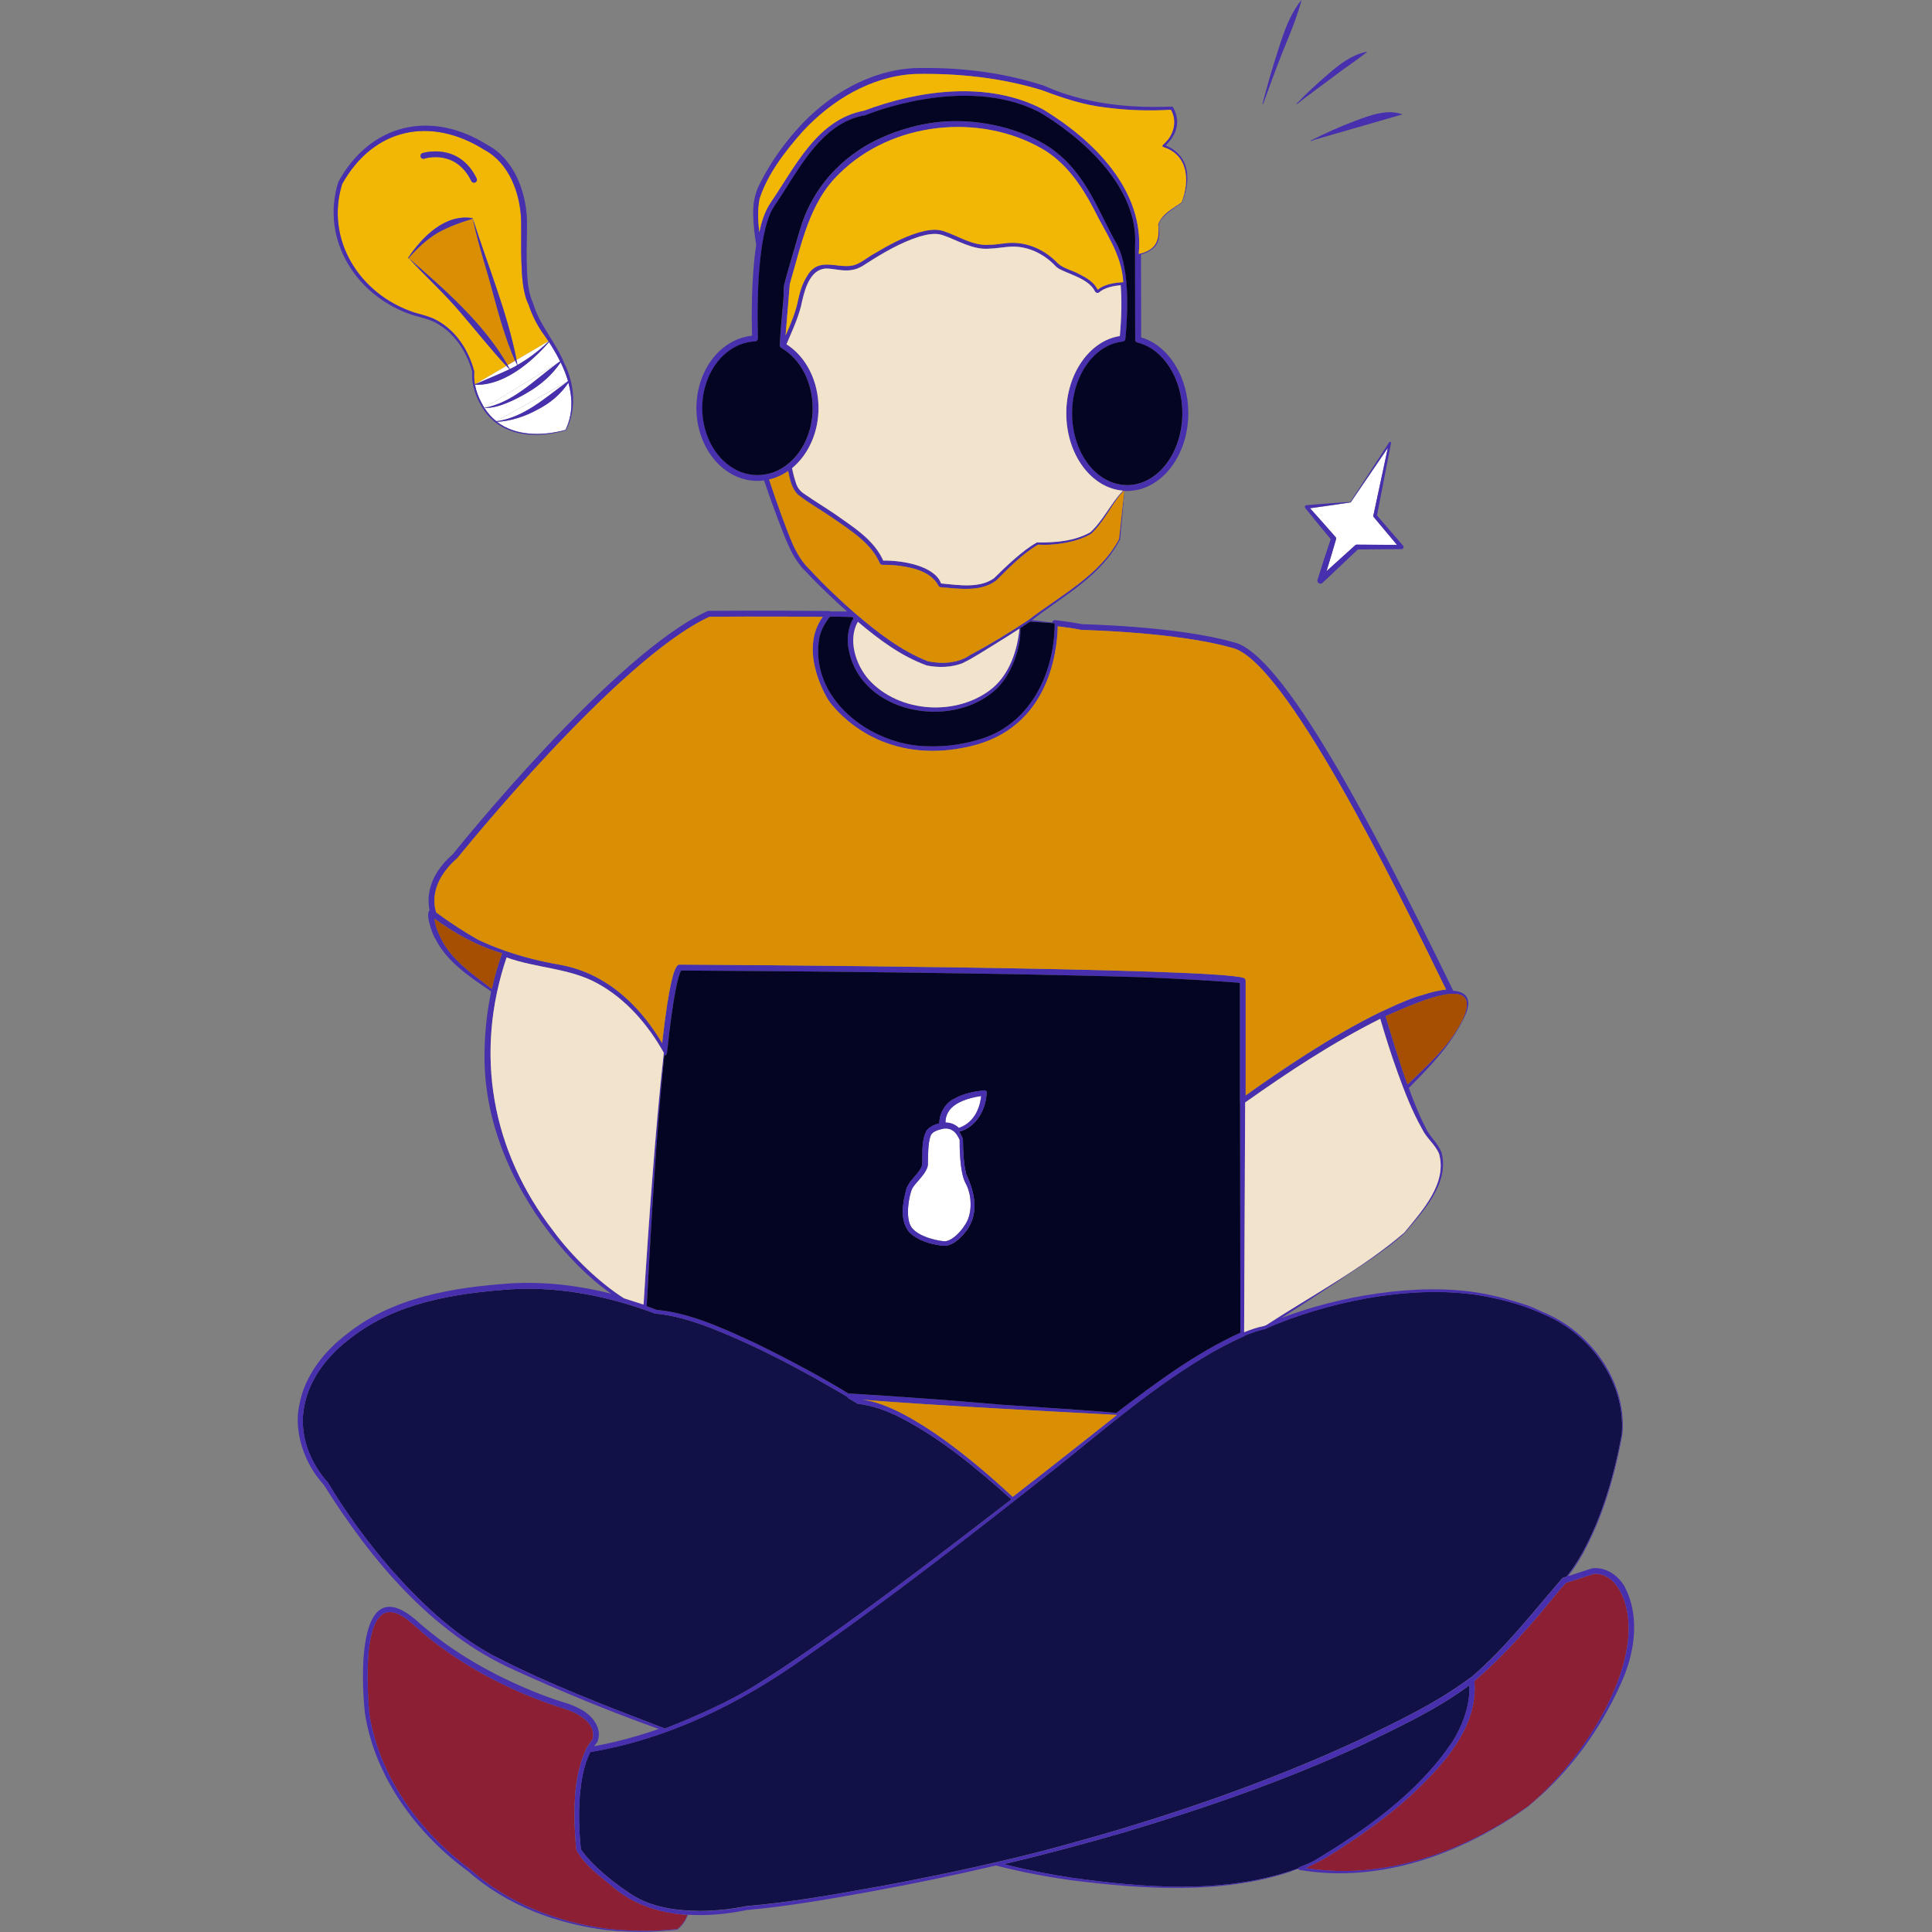 <?xml version="1.0" encoding="utf-8"?>
<!-- Generator: Adobe Illustrator 27.1.0, SVG Export Plug-In . SVG Version: 6.00 Build 0)  -->
<svg version="1.1" id="Capa_1" xmlns="http://www.w3.org/2000/svg" xmlns:xlink="http://www.w3.org/1999/xlink" x="0px" y="0px"
	 width="450px" height="450px" viewBox="0 0 450 450" style="enable-background:new 0 0 450 450;" xml:space="preserve">
<rect x="0" y="0" width="450" height="450" fill="#808080" stroke="none"/>
<style type="text/css">
	.st0{fill:none;}
	.st1{fill:#FFFFFF;}
	.st2{fill:#F2B705;}
	.st3{fill:#040423;}
	.st4{fill:#8C1F33;}
	.st5{fill:#5BA566;}
	.st6{fill:#F2E3CC;}
	.st7{fill:#F15A24;}
	.st8{fill:#400101;}
	.st9{fill:#FCFCFC;}
	.st10{fill:#122B05;}
	.st11{fill:#472FAD;}
	.st12{fill:#A64F03;}
	.st13{fill:#D98E04;}
	.st14{fill:#F2F2F2;}
	.st15{fill:#2FD812;}
	.st16{fill:#AA8D30;}
	.st17{fill:#B0EAB7;}
	.st18{fill:#111147;}
	.st19{fill:none;stroke:#472FAD;stroke-width:0;stroke-linecap:round;stroke-linejoin:round;}
	.st20{fill:#F2B705;stroke:#472FAD;stroke-miterlimit:10;}
	.st21{fill:#231A56;}
	.st22{fill:#EA0070;}
	.st23{fill:#158035;}
	.st24{fill:#F9B331;}
	.st25{opacity:0.4;}
	.st26{fill:#0F0E0D;}
	.st27{fill:#E0245E;}
	.st28{fill:#050535;}
	.st29{fill:#F2EBDF;}
</style>
<g>
	<g>
		<path class="st4" d="M160.16,446.01c-6.56-0.43-12.89-2.42-17.96-6.98c-2.97-2.41-6.01-4.67-7.94-8.11
			c-0.23-2-0.36-3.98-0.42-5.98c-0.03-1.16-0.03-2.32-0.01-3.48c0.02-3.82,0.42-7.63,1.59-11.24c0.02-0.06,0.04-0.12,0.06-0.18
			c0.23-0.7,0.49-1.4,0.78-2.08c0.41-0.98,1.02-1.93,1.74-2.77c1.06-3.58-2.98-5.94-5.87-6.98c-11.68-3.57-23.37-9.4-32.98-17.31
			c-1.54-1.27-3.94-3.66-5.7-4.61c-9.64-5.44-7.84,17.86-7.45,22.78c2.25,14.7,11.74,27.6,23.52,36.36
			c8.79,7.93,20.44,12.35,32.09,13.85c3.11,0.3,6.57,0.52,9.69,0.45c2.09,0,4.5-0.32,6.42-0.38
			C158.82,448.51,159.62,447.28,160.16,446.01z"/>
	</g>
	<g>
		<path class="st18" d="M203.08,439.69c12.76-2.3,25.46-4.98,38.05-8.13c6.6-1.71,13.17-3.56,19.71-5.48
			c19-5.73,37.74-12.46,55.75-20.83c8.86-4.29,17.94-8.54,25.83-14.46c0.06-0.06,0.14-0.07,0.21-0.1
			c7.95-6.78,14.4-15.18,21.22-23.05c0.08-0.09,0.18-0.15,0.29-0.19c0,0,0.62-0.2,0.77-0.25c1.34-1.7,2.53-3.52,3.59-5.41
			c4.71-8.56,7.43-18.11,9.23-27.67c1-11.88-7.01-23.1-17.67-27.78c-5.06-2.35-9.76-3.63-15.21-4.61
			c-16.56-2.69-36.14,1.65-50.02,7.69c0,0,0.17-0.03,0.17-0.03l-0.28,0.12l-0.02,0.01c-1.66,0.37-3.28,0.93-4.87,1.6
			c-0.05,0.05-0.09,0.1-0.16,0.13c-2.5,1.11-4.94,2.37-7.33,3.71c-13.42,7.78-24.06,17.08-36.01,26.65
			c-19.03,15.04-38.9,30.59-58.79,44.38c-14.92,10.68-31.82,19.02-50.05,22.08c-0.82,1.61-1.36,3.38-1.75,5.18
			c-1.15,5.72-1.03,11.69-0.45,17.48c2.56,3.75,7.67,7.86,11.98,10.64c4.62,2.91,10.24,3.68,15.64,3.71
			c3.64-0.01,7.32-0.38,10.88-1.11C183.62,443.13,193.37,441.46,203.08,439.69z"/>
	</g>
	<g>
		<path class="st18" d="M302.47,435.15c0.02-0.1,0.07-0.19,0.19-0.23c1.21-0.46,2.41-0.96,3.53-1.56
			c12.07-7.26,24.14-15.8,32.08-27.63c0.27-0.42,0.53-0.86,0.78-1.29c2.14-3.87,3.36-7.88,3.21-11.92
			c-7.69,5.74-16.5,9.77-25.09,13.96c-18.09,8.36-36.97,14.85-56.05,20.52c-9.06,2.59-18.16,5.06-27.34,7.2
			c5.26,1.33,10.59,2.36,15.96,3.19C267.06,439.79,285.85,441.25,302.47,435.15z"/>
	</g>
	<path class="st1" d="M300.4,436.06c0.77-0.24,1.46-0.48,2.08-0.71c0-0.01-0.01-0.01-0.01-0.02
		C301.78,435.58,301.09,435.83,300.4,436.06z"/>
	<g>
		<path class="st18" d="M154.87,402.62c6.47-2.52,15.15-6.26,21.73-10.48c6.9-4.3,13.57-8.99,20.19-13.72
			c13.11-9.42,26.04-19.34,38.78-29.19c-7.93-7.09-16.19-14.02-25.65-18.95c-3.23-1.69-6.68-2.89-10.19-3.34l-2.1-1.25
			c-0.15-0.08-0.23-0.21-0.26-0.35c-10.36-6.1-20.99-11.84-32.2-16.18c-4.1-1.55-8.33-2.84-12.59-3.21
			c-10.5-3.93-21.96-6.36-33.6-5.65c-13.05,0.93-26.68,3.05-37.22,11.3c-5.22,3.89-9.55,9.22-10.85,15.68
			c-1.39,6.49,1.07,13.15,5.44,18.02c4.26,7.11,9.23,13.85,14.65,20.14c6.86,7.76,14.49,15.06,23.63,20.03
			C127.57,392.22,141.28,397.39,154.87,402.62z"/>
	</g>
	<path class="st13" d="M359.02,418.16c-0.69,0.63-1.4,1.24-2.11,1.84C357.58,419.46,358.29,418.84,359.02,418.16z"/>
	<g>
		<path class="st4" d="M379.31,378.12c-0.18-4.97-2.62-11.75-8.03-11.54c0,0-5.54,1.79-6.54,2.12c-0.24,0.26-1.4,1.52-1.4,1.52
			c-5.82,7.24-12.55,15.05-19.92,21.33c0.92,10.78-7.35,19.65-14.65,26.52c-3.87,3.52-8.02,6.7-12.31,9.67
			c-4,2.63-7.96,5.5-12.39,7.36c18.33,2.98,37.03-3.81,51.86-14.42C366.84,411.76,380.08,392.61,379.31,378.12z"/>
	</g>
	<path class="st11" d="M378.47,369.68c-1.41-2.61-4.33-4.78-7.61-4.39c0,0-4.03,1.31-5.59,1.81c1.27-1.64,2.42-3.4,3.41-5.2
		c4.7-8.6,7.42-18.15,9.2-27.75c1.11-11.98-6.91-23.37-17.63-28.17c-1.48-0.58-2.79-1.33-4.42-1.91c-3.49-1.18-7.24-2.22-10.87-2.86
		c-14.89-2.62-33.57,0.8-46.56,5.81c4.37-2.75,8.68-5.61,13.01-8.43c5.34-3.7,11.02-7,15.8-11.42c4.23-4.98,10.41-11.55,8.57-18.66
		c-0.82-2.27-2.81-3.76-3.78-5.96c-1.51-2.93-2.73-6.01-3.86-9.14c4.81-4.83,9.79-9.99,12.79-16.16c2.32-4.6,0.56-6.25-2.45-6.5
		c-18.92-38.83-39.81-78.82-51.24-81.18c-12.91-3.72-35.12-4.19-35.2-4.18c-1.68-0.35-3.78-0.66-6.24-0.94
		c-0.19-0.02-0.39,0.04-0.53,0.17c-0.11,0.1-0.17,0.24-0.2,0.38l-4.7-0.56c7.3-5.67,16.15-10.28,20.53-18.85l1.03-11.26
		c0.14,0.02,0.28,0.02,0.41,0.02c0.05,0.03,0.1,0.07,0.13,0.08c0.06,0.03,0.05-0.02,0.03-0.08c0.02,0,0.04,0,0.06,0
		c7.84,0,14.22-8.13,14.22-18.12c0-8.44-4.59-15.76-10.98-17.64l-0.04-19.32c1.19-0.33,2.34-0.87,3.2-1.8
		c1.02-1.14,1.16-2.75,1.01-4.17c-0.43-1.52,0.82-2.62,1.84-3.55c1.09-0.95,2.25-1.76,3.49-2.56c1.47-3.6,2.14-8.28-0.82-11.33
		c-0.83-0.88-1.84-1.54-2.97-1.99c1.77-1.64,3.03-4,2.59-6.46c-0.14-0.86-0.42-1.67-0.9-2.44c-0.06-0.11-0.2-0.17-0.33-0.15
		c-10.09,0.43-20.34-0.68-29.66-4.84c-9.78-3.2-20.05-4.38-30.32-4.11c-10.42,0.57-19.99,6.26-26.89,13.86
		c-3.45,3.81-6.46,8.02-8.79,12.62c-1.31,2.29-1.87,4.98-1.77,7.59c0.03,2.41,0.32,4.78,0.7,7.13c-0.02,0.12-0.04,0.23-0.06,0.35
		c-1.11,7.51-1.03,16.61-0.91,20.78c-7.32,0.74-12.96,8-12.96,16.86c0,9.35,6.37,16.95,14.21,16.95c0.52,0,1.03-0.04,1.54-0.11
		c0.98,2.88,1.99,5.74,3.06,8.59c1.79,4.48,3.24,9.44,6.88,12.86c2.61,2.82,6.76,6.77,9.41,9.08c-1.48-0.01-3.52-0.02-3.93-0.02
		c-0.1-0.05-0.2-0.09-0.31-0.1c-15.44-0.15-27.86-0.03-27.99-0.03c-0.1,0-0.19,0.02-0.28,0.06c-21.65,9.84-57.84,54.75-59.28,56.57
		c-6.14,5.32-6,10.62-5.46,13.14c-1.1,0.83,0.79,5.95,1.37,6.68c2.8,5.47,8.07,8.84,12.98,12.21c-0.95,4.51-1.46,9.1-1.54,13.71
		c-0.44,15.59,5.88,30.58,15.3,42.76c4.06,5.21,8.75,10.14,14.19,13.92c-7.56-1.92-15.45-2.87-23.49-2.4
		c-13.18,0.92-27.23,3.16-37.9,11.65c-5.36,4.01-9.93,9.72-11.22,16.46c-1.52,6.64,1.42,14.27,5.65,18.77
		c11.03,17.57,25.13,34.56,44.42,43.19c11,5.01,22.25,9.66,33.62,13.71c-4.92,1.71-9.96,3.07-15.08,4.03
		c0.25-0.34,0.51-0.67,0.78-1.01c1.27-3.23-1.23-6.23-3.93-7.63c-0.88-0.48-1.78-0.87-2.71-1.22c-4.69-1.38-9.31-3.24-13.77-5.33
		c-7.8-3.66-15.21-8.29-21.64-14.04c-14.02-12.27-13,13.53-12.08,21.63c2.33,14.91,12.19,28.12,24.02,36.72
		c8.99,7.97,20.71,12.29,32.51,13.72c3.13,0.29,6.61,0.46,9.73,0.36c2.18-0.07,4.36-0.29,6.52-0.47c1.12-0.95,1.95-2.09,2.44-3.49
		c4.59,0.29,9.28-0.18,13.73-1.1c9.5-0.84,19.63-2.6,29.23-4.37c9.65-1.76,19.26-3.76,28.81-6c0.01,0,0.01,0.01,0.01,0.01
		c5.79,1.49,11.67,2.62,17.58,3.43c16.41,2.06,34.77,3.34,50.75-1.93c0.7-0.23,1.39-0.48,2.08-0.73c0,0.01,0.01,0.01,0.01,0.02
		c0.04,0.11,0.11,0.21,0.25,0.23c18.86,3.22,38.09-3.85,53.29-14.8c0.31-0.25,0.59-0.52,0.89-0.78c0.71-0.6,1.42-1.21,2.11-1.84
		c8.33-7.61,14.89-17.23,19.27-27.6C380.86,383.97,381.84,376.23,378.47,369.68z M151.31,449.74c-3.12,0.07-6.57-0.15-9.69-0.45
		c-11.65-1.5-23.31-5.92-32.09-13.85c-11.78-8.76-21.28-21.66-23.52-36.36c-0.39-4.93-2.19-28.22,7.45-22.78
		c1.76,0.95,4.16,3.34,5.7,4.61c9.61,7.91,21.3,13.74,32.98,17.31c2.89,1.03,6.93,3.4,5.87,6.98c-0.72,0.84-1.33,1.79-1.74,2.77
		c-0.29,0.68-0.55,1.38-0.78,2.08c-0.02,0.06-0.04,0.12-0.06,0.18c-1.17,3.61-1.57,7.42-1.59,11.24c-0.02,1.16-0.02,2.32,0.01,3.48
		c0.06,2,0.19,3.98,0.42,5.98c1.94,3.44,4.98,5.7,7.94,8.11c5.07,4.56,11.4,6.55,17.96,6.98c-0.54,1.27-1.34,2.51-2.43,3.35
		C155.81,449.42,153.4,449.73,151.31,449.74z M147.29,441.4c-4.31-2.78-9.41-6.9-11.98-10.64c-0.58-5.79-0.7-11.75,0.45-17.48
		c0.39-1.8,0.93-3.57,1.75-5.18c18.23-3.06,35.13-11.4,50.05-22.08c19.89-13.79,39.76-29.34,58.79-44.38
		c11.96-9.57,22.59-18.87,36.01-26.65c2.39-1.35,4.82-2.6,7.33-3.71c0.06-0.03,0.11-0.08,0.16-0.13c1.59-0.67,3.21-1.24,4.87-1.6
		l0.02-0.01l0.28-0.12c0,0-0.17,0.03-0.17,0.03c13.88-6.03,33.46-10.38,50.02-7.69c5.45,0.98,10.14,2.26,15.21,4.61
		c10.66,4.67,18.67,15.9,17.67,27.78c-1.8,9.56-4.53,19.11-9.23,27.67c-1.05,1.89-2.25,3.71-3.59,5.41
		c-0.16,0.05-0.77,0.25-0.77,0.25c-0.11,0.03-0.21,0.1-0.29,0.19c-6.82,7.87-13.26,16.27-21.22,23.05c-0.07,0.02-0.15,0.04-0.21,0.1
		c-7.89,5.92-16.98,10.16-25.83,14.46c-18.01,8.37-36.74,15.1-55.75,20.83c-6.54,1.91-13.11,3.77-19.71,5.48
		c-12.59,3.15-25.29,5.84-38.05,8.13c-9.71,1.76-19.46,3.44-29.27,4.3c-3.55,0.73-7.23,1.1-10.88,1.11
		C157.53,445.08,151.91,444.31,147.29,441.4z M91.01,365.44c-5.42-6.3-10.39-13.03-14.65-20.14c-4.37-4.87-6.82-11.53-5.44-18.02
		c1.3-6.46,5.63-11.79,10.85-15.68c10.54-8.24,24.16-10.37,37.22-11.3c11.63-0.72,23.1,1.71,33.6,5.65
		c4.26,0.37,8.49,1.66,12.59,3.21c11.21,4.34,21.84,10.09,32.2,16.18c0.03,0.14,0.11,0.27,0.26,0.35l2.1,1.25
		c3.51,0.44,6.96,1.65,10.19,3.34c9.46,4.93,17.72,11.86,25.65,18.95c-12.74,9.85-25.67,19.78-38.78,29.19
		c-6.62,4.74-13.29,9.43-20.19,13.72c-6.58,4.21-15.26,7.95-21.73,10.48c-13.6-5.23-27.31-10.41-40.23-17.15
		C105.5,380.5,97.87,373.2,91.01,365.44z M128.98,286.83c-14.51-18.7-18.54-41.4-10.98-63.82c6.93,2.51,14.67,2.44,21.17,6.05
		c6.64,3.61,11.78,9.62,15.45,16.15c-1.1,9.79-1.93,19.69-2.7,29.53c-0.75,9.7-1.42,19.41-2.01,29.12c-1.25-0.4-4.56-1.46-4.56-1.46
		C139.86,298.95,133.3,292.74,128.98,286.83z M188.64,132.68c-3.53-3.36-4.83-8.12-6.58-12.56c-1.02-2.79-1.98-5.61-2.92-8.43
		c1.56-0.35,3.04-1.02,4.43-1.98c0.42,1.92,0.78,3.93,2.19,5.41c2.52,2.03,5.36,3.59,7.98,5.38c4.11,2.89,9.15,5.93,11.16,10.62
		c0.1,0.27,0.36,0.46,0.67,0.45c1.21-0.03,2.49,0.05,3.72,0.19c3.44,0.46,7.55,1.38,9.3,4.66c0.09,0.19,0.26,0.33,0.48,0.36
		c4.25,0.32,9.38,1.19,13.01-1.6c3.02-3.01,6.05-6.15,9.7-8.32c3.13,0.26,8.98-0.4,12.42-2.56c2.66-2.5,4.32-5.94,6.53-8.81
		c0.33-0.41,0.67-0.8,1.03-1.17c0.04,0,0.08,0.01,0.12,0.01c0,0,0,0,0,0c-0.18,1.63-1.23,11.23-1.23,11.23
		c-4.46,8.43-13.62,13.1-21.04,18.8c-4.3,2.87-8.94,5.7-13.57,8.16c-2.81,1.98-6.59,2.19-9.87,1.51
		c-6.21-2.39-11.99-6.88-17.1-11.28C196.49,140.56,191.69,136.05,188.64,132.68z M176.92,46.28c1.96-5.9,5.96-11.04,10.04-15.66
		c6.77-7.3,15.94-12.84,26.03-13.38c9.98-0.22,20.3,0.85,29.87,3.83c4.7,1.79,9.7,3.43,14.77,3.99c5,0.65,10.03,0.81,15.07,0.51
		c1.42,2.33,0.81,5.41-1.03,7.36l-0.84,0.85c-0.04,0.03-0.06,0.08-0.08,0.12c-0.04,0.15,0.04,0.31,0.19,0.35
		c5.85,1.84,6.21,7.9,4.27,12.87c-1.96,1.39-4.62,2.72-5.46,5.12c0.42,3.92-0.61,6.04-4.52,6.91c1.42-14.88-10.55-26.55-22.33-33.7
		c-12.82-6.72-28.93-4.46-41.62,0.32C190.26,27.79,185.13,39,179.4,47.33c-1.35,2.08-2.05,4.39-2.55,6.76
		C176.55,51.47,176.43,48.84,176.92,46.28z M175.92,79.53c0.37-0.02,0.66-0.33,0.65-0.7c-0.12-3.77-0.27-13.37,0.88-21.19
		c0.66-4.54,1.65-7.77,2.93-9.62c0.97-1.4,1.94-2.93,2.96-4.55c4.48-7.09,9.55-15.13,18.13-16.59c0.05-0.01,0.1-0.02,0.15-0.04
		c0.23-0.1,23-9.56,40.29-0.81c0.24,0.13,23.66,13.1,22.49,31.27l0.04,21.85c0,0.31,0.22,0.59,0.52,0.66
		c6.06,1.49,10.46,8.41,10.46,16.45c0,9.23-5.77,16.75-12.85,16.75c-0.18,0-0.34,0-0.56-0.03c-6.88-0.38-12.27-7.73-12.27-16.72
		c0-8.68,5.18-16.01,11.8-16.68c0.32-0.03,0.58-0.29,0.61-0.61c0.48-5.04,0.56-9.5,0.22-13.25c-0.21-2.37-0.59-4.44-1.12-6.16
		c-0.36-1.17-0.78-2.16-1.28-3.03c-0.95-1.69-1.82-3.42-2.74-5.25c-3.61-7.2-7.34-14.65-16.09-18.85c-0.11-0.06-7.72-4.2-18.39-4.2
		c-3.28,0-6.85,0.41-10.58,1.43c-2.49,0.65-4.92,1.52-7.24,2.62c-2.5,1.13-6.99,3.58-11.11,8.03c-0.71,0.75-1.36,1.52-1.96,2.33
		c-2.25,2.93-4.24,6.54-5.53,10.96l-1.38,4.71c-0.46,1.56-0.83,2.82-1.12,3.84c-1.29,4.43-1.29,4.62-1.27,5.67
		c0.01,0.42,0.01,0.99-0.09,2.17l-0.12,1.35c-0.26,2.89-0.56,6.17-0.7,9.11c0,0.28,0.25,0.59,0.51,0.7
		c4.41,2.64,7.15,7.99,7.15,13.95c0,5.23-2.15,10.09-5.76,13c-1.62,1.3-3.4,2.11-5.29,2.43c-0.6,0.1-1.18,0.15-1.8,0.15
		c-7.08,0-12.84-6.99-12.84-15.59C163.59,86.67,169.01,79.84,175.92,79.53z M242.87,34.72c5.37,3.16,9,8.43,11.85,13.88
		c2.77,5.66,6.54,10.58,6.91,17.11c-2.03,0.14-4.31,0.42-5.96,1.75c-0.84-1.76-2.61-2.75-4.24-3.6c-1.61-0.92-3.67-1.29-5.03-2.53
		c-2.64-2.8-6.32-4.68-10.21-4.77c-1.95-0.09-3.83,0.45-5.7,0.44c-3.96,0.33-7.15-2.03-10.77-3.2c-1.94-0.61-3.96-0.16-5.79,0.35
		c-3.7,1.14-7.08,2.99-10.36,4.95c-1.61,0.88-3.09,2.25-4.87,2.71c-3.84,0.82-7.99-2.14-10.7,2.45c-1.07,1.68-1.67,3.56-2.08,5.46
		c-0.55,2.92-1.75,5.69-2.94,8.43c0.33-4.03,0.98-12.01,0.98-12.01c2.69-9,4.47-18.99,11.57-25.73
		C207.69,28.38,228.16,26.18,242.87,34.72z M241.5,126.34c-1.92,1.06-3.59,2.45-5.23,3.86c-1.63,1.42-3.19,2.93-4.72,4.44
		c-3.41,2.49-8.39,1.6-12.36,1.25c-1.48-4.07-8.84-5.39-13.47-5.33c-2.25-5-7.14-7.89-11.41-10.94c-2.22-1.5-4.53-2.89-6.7-4.4
		c-1.13-0.7-1.9-1.56-2.27-2.88c-0.36-1.07-0.63-2.18-0.87-3.3c3.87-3.18,6.17-8.39,6.17-13.98c0-6.3-2.88-11.98-7.46-14.88
		c1.41-3.35,3.02-6.66,3.69-10.26c0.75-3.2,2.17-7.78,6.21-7.35c1.76,0.11,3.78,0.74,5.85,0.2c1.01-0.23,1.97-0.8,2.74-1.32
		c3.93-2.53,8.1-4.98,12.53-6.37c1.76-0.5,3.61-0.88,5.23-0.36c3.53,1.16,7.11,3.57,11.07,3.18c1.86-0.04,3.79-0.49,5.65-0.47
		c3.68,0.08,7.1,1.82,9.63,4.47c0.36,0.41,0.88,0.72,1.35,0.94c2.68,1.31,6.49,2.28,7.89,4.99c0.18,0.43,0.78,0.53,1.09,0.17
		c1.29-1.05,3.19-1.41,4.91-1.59c0.26,3.41,0.2,7.38-0.2,11.85c-7.04,1.08-12.47,8.84-12.47,17.97c0,9.59,5.8,17.44,13.21,18.05
		c-2.86,2.96-4.6,6.93-7.63,9.68C250.23,126.06,245.69,126.41,241.5,126.34z M199.81,144.82c4.87,4.09,10.02,8,16.08,10.18
		c2.72,0.54,5.54,0.47,8.16-0.48c2.8-1.31,5.29-3.06,8.04-4.7c0.08-0.05,0.16-0.11,0.24-0.16c1.73-1.05,3.43-2.13,5.12-3.24
		c-0.49,5.06-2.28,10.47-6.29,13.86c-8.13,6.65-21.7,5.84-28.78-1.98C199.31,154.86,197.43,149.02,199.81,144.82z M198.52,143.7
		c0.1,0.09,0.15,0.13,0.3,0.26c-0.07,0.12-0.15,0.23-0.21,0.35c-1.24,2.26-1.39,4.99-0.84,7.39c3.09,14.48,23.56,18.23,33.89,9.15
		c3.97-3.41,6.28-10.31,6-14.56c0,0,0.1-0.07,0.11-0.08c0.72-0.48,1.44-0.95,2.15-1.44c0.31,0.02,5.75,0.39,5.75,0.39
		c-0.03,11.86-5.88,23.97-18.07,27.2c-3.73,1.09-7.68,1.59-11.57,1.44c-13.25-0.13-27.81-11.2-25.14-25.51
		c0.43-1.75,1.31-3.33,2.48-4.7L198.52,143.7z M191.65,143.68c-5.91,8.14,1.26,19.33,1.34,19.44c0.09,0.14,7.85,11.79,24.21,11.78
		c2.7,0,5.64-0.32,8.81-1.06c18.09-4.2,20.23-21.57,20.38-27.96c2.1,0.25,3.92,0.53,5.49,0.85c0.22,0,22.25,0.48,35.03,4.16
		c12.21,2.53,38.31,55.79,49.92,79.6c-1.16,0.13-2.51,0.4-4.04,0.82c-0.32,0.09-0.67,0.21-1,0.31c-1.64,0.44-3.14,0.97-4.2,1.43
		c-1.33,0.51-2.63,1.09-3.91,1.7c-0.68,0.31-1.36,0.61-2.07,0.95c-11.52,5.57-24.26,14.28-31.46,19.46v-26.72
		c0-0.28-0.17-0.53-0.43-0.64c-6.2-2.42-126.32-3.1-131.43-3.12c0,0,0,0,0,0c-0.2,0-0.4,0.09-0.52,0.25
		c-0.75,0.9-1.92,3.78-3.53,18.06c-3.88-6.6-11.49-16.13-23.95-18.3c-4.37-0.75-8.57-1.82-12.47-3.17
		c-2.48-0.86-4.63-1.77-6.51-2.66c-3.35-1.91-6.57-4.03-9.69-6.32c-0.53-1.55-1.7-6.93,4.92-12.66
		c0.37-0.46,37.36-46.38,58.74-56.21C166.65,143.65,177.78,143.56,191.65,143.68z M327.1,287.08c-9.66,8.34-22.02,14.95-32.23,21.6
		c-0.03-0.01-0.07,0.01-0.11,0.03l-0.01,0c0,0-0.01,0-0.01,0c0,0,0,0,0,0c-0.03,0.01-0.33,0.14-0.33,0.14
		c-1.28,0.21-3.14,0.85-4.63,1.44l0.24-53.5c10.06-7.14,20.43-13.97,31.47-19.49c1.25,4.26,2.58,8.49,4.1,12.67
		c1.61,4.43,3.3,8.85,5.65,13c1,2.12,3.05,3.6,3.94,5.76C337.14,275.65,331.2,282.07,327.1,287.08z M259.96,329.13
		c-0.24-0.19-12.82-1.04-26.59-1.94c-7.7-0.66-15.02-1.26-19.63-1.56c-5.25-0.4-10.52-0.72-15.76-1.05
		c-0.11-0.01-0.2,0.01-0.28,0.05c-6.18-3.82-14.31-8.15-21.38-11.6c-7.35-3.41-15.53-7.26-23.37-7.93c0,0-1.85-0.7-2.32-0.87
		c0.53-9.82,1.08-19.64,1.73-29.46c0.28-4.2,0.58-8.39,0.9-12.57c0.44-5.45,0.92-10.9,1.47-16.35c0.02,0,0.05,0.01,0.07,0.01
		c0.3-0.06,0.52-0.3,0.55-0.6c1.5-13.98,2.66-18.08,3.29-19.21c29.89,0.16,78.47,0.66,107.26,1.56c7.95,0.33,15.51,0.75,22.46,1.27
		c0,0,0.21,0.05,0.43,0.1v27.52c0,0.05,0.03,0.1,0.04,0.15l0.08,53.75C278.38,315.21,269.12,322.17,259.96,329.13z M254.7,333.9
		c-6.22,4.92-14.18,11.15-18.82,14.75c-5.18-4.82-10.58-9.42-16.34-13.56c-5.37-3.8-12.78-8.4-18.67-9.07
		c17.8,1.41,41.95,2.61,59.29,3.54c-0.47,0.38-0.98,0.79-1.52,1.22C257.23,331.88,255.91,332.93,254.7,333.9z M326.77,249.56
		c-1.42-4.26-2.76-8.56-4.03-12.87c5.09-2.17,22.98-10.83,18.07,0.51c-2.87,6.11-8.17,10.77-12.96,15.41
		C327.48,251.59,327.12,250.57,326.77,249.56z M101.2,213.97c4.78,3.48,10.07,6.44,15.75,8.05c-0.97,2.71-1.77,5.49-2.39,8.3
		c-4.54-3.5-9.58-6.8-12.04-12.13C101.87,216.86,101.33,215.38,101.2,213.97z M233.77,434.19c9.18-2.13,18.28-4.61,27.34-7.2
		c19.08-5.67,37.96-12.15,56.05-20.52c8.59-4.19,17.4-8.22,25.09-13.96c0.15,4.04-1.08,8.05-3.21,11.92
		c-0.25,0.44-0.51,0.87-0.78,1.29c-7.94,11.83-20.01,20.37-32.08,27.63c-1.12,0.6-2.32,1.1-3.53,1.56
		c-0.12,0.04-0.17,0.13-0.19,0.23c-16.63,6.1-35.41,4.64-52.74,2.23C244.37,436.56,239.03,435.52,233.77,434.19z M304.07,435.09
		c4.43-1.86,8.4-4.72,12.39-7.36c4.29-2.97,8.44-6.15,12.31-9.67c7.3-6.86,15.57-15.74,14.65-26.52
		c7.36-6.28,14.09-14.08,19.92-21.33c0,0,1.16-1.26,1.4-1.52c1-0.32,6.54-2.12,6.54-2.12c5.41-0.21,7.85,6.57,8.03,11.54
		c0.78,14.49-12.47,33.64-23.37,42.54C341.1,431.28,322.4,438.07,304.07,435.09z"/>
	<path class="st1" d="M216.07,271.62c-0.33,1.26-1.35,2.42-2.24,3.44c-0.57,0.65-1.11,1.27-1.37,1.78c-0.67,1.36-1.8,6.91-0.07,9.13
		c1.8,2.32,6.85,3.19,7.81,3.13c0.93-0.06,2.96-1.19,4.71-4.04c0,0,0,0,0,0c1.73-2.78,1.34-7.08-0.01-9.47
		c-1.43-2.56-1.39-9-1.38-10.07c-0.25-0.62-0.56-1.16-0.92-1.58c-0.19-0.22-0.39-0.4-0.6-0.56c-0.03-0.02-0.07-0.03-0.1-0.06
		c-0.18-0.12-0.37-0.23-0.58-0.31c-0.08-0.03-0.18-0.04-0.26-0.06c-0.16-0.04-0.32-0.09-0.5-0.11c-0.11-0.01-0.24,0-0.35,0
		c-0.14,0-0.28,0-0.43,0.01c-0.04,0.01-0.07,0.03-0.11,0.04c-0.51,0.1-1.17,0.27-1.74,0.54c-0.09,0.04-0.18,0.09-0.27,0.13
		c-0.37,0.22-0.68,0.49-0.85,0.83c-0.27,0.69-0.42,1.49-0.51,2.32c-0.14,1.37-0.16,2.87-0.17,3.6
		C216.13,271.14,216.12,271.43,216.07,271.62z"/>
	<path class="st1" d="M223.34,262.72c4.15-1.44,5.02-5.66,5.2-7.44c-3.19,0.49-5.49,1.4-6.87,2.71c-0.93,0.93-1.49,2.13-1.45,3.47
		C221.43,261.46,222.48,261.89,223.34,262.72z"/>
	<g>
		<g>
			<path class="st3" d="M288.91,310.4l-0.08-53.75c-0.01-0.05-0.04-0.1-0.04-0.15v-27.52c-0.21-0.05-0.43-0.1-0.43-0.1
				c-6.95-0.52-14.51-0.94-22.46-1.27c-28.79-0.9-77.36-1.4-107.26-1.56c-0.63,1.13-1.79,5.23-3.29,19.21
				c-0.03,0.3-0.26,0.54-0.55,0.6c-0.03,0-0.05-0.01-0.07-0.01c-0.55,5.44-1.03,10.89-1.47,16.35c-0.32,4.18-0.62,8.37-0.9,12.57
				c-0.65,9.81-1.2,19.64-1.73,29.46c0.47,0.18,2.32,0.87,2.32,0.87c7.84,0.67,16.02,4.52,23.37,7.93
				c7.07,3.45,15.21,7.78,21.38,11.6c0.08-0.04,0.18-0.07,0.28-0.05c5.24,0.33,10.5,0.65,15.76,1.05c4.61,0.3,11.93,0.9,19.63,1.56
				c13.77,0.9,26.35,1.75,26.59,1.94C269.12,322.17,278.38,315.21,288.91,310.4z M218.82,261.65c-0.15-2.09,1.36-4.8,3.5-5.76
				c2.14-1.19,4.53-1.64,6.91-1.93c0.28-0.03,0.54,0.17,0.58,0.45c-0.1,3.97-2.4,8.16-6.42,9.19c0.39,0.55,0.68,1.14,0.9,1.79
				c0.02,2.72,0.14,5.42,0.74,8.03c2.5,5.39,3.23,10.73-1.63,15.12c-1.03,0.93-2.44,1.84-3.9,1.61c-2.77-0.37-5.57-1.1-7.67-3.09
				c-2.36-2.79-1.57-6.98-0.68-10.22c0.69-1.94,2.69-3.27,3.47-5c0.12-0.29,0.22-0.5,0.2-0.73c0.12-2.64-0.29-5.35,1.05-7.84
				C216.63,262.39,217.7,261.92,218.82,261.65z"/>
		</g>
	</g>
	<path class="st11" d="M214.81,271.1c0.02,0.23-0.08,0.44-0.2,0.73c-0.77,1.73-2.77,3.06-3.47,5c-0.88,3.24-1.68,7.43,0.68,10.22
		c2.1,1.99,4.9,2.72,7.67,3.09c1.46,0.23,2.86-0.68,3.9-1.61c4.86-4.38,4.14-9.73,1.63-15.12c-0.6-2.61-0.72-5.32-0.74-8.03
		c-0.22-0.65-0.51-1.24-0.9-1.79c4.02-1.02,6.32-5.21,6.42-9.19c-0.04-0.28-0.29-0.49-0.58-0.45c-2.38,0.29-4.76,0.74-6.91,1.93
		c-2.14,0.96-3.65,3.67-3.5,5.76c-1.12,0.27-2.19,0.74-2.96,1.62C214.52,265.76,214.93,268.46,214.81,271.1z M216.82,264.41
		c0.17-0.34,0.48-0.62,0.85-0.83c0.08-0.05,0.18-0.09,0.27-0.13c0.57-0.28,1.23-0.44,1.74-0.54c0.04,0,0.07-0.03,0.11-0.04
		c0.15-0.02,0.29-0.01,0.43-0.01c0.12,0,0.24-0.01,0.35,0c0.17,0.02,0.33,0.07,0.5,0.11c0.09,0.02,0.18,0.03,0.26,0.06
		c0.2,0.08,0.39,0.18,0.58,0.31c0.03,0.02,0.07,0.03,0.1,0.06c0.22,0.15,0.42,0.34,0.6,0.56c0.35,0.43,0.66,0.96,0.92,1.58
		c-0.02,1.07-0.05,7.51,1.38,10.07c1.36,2.39,1.75,6.7,0.01,9.47c0,0,0,0,0,0c-1.76,2.85-3.78,3.98-4.71,4.04
		c-0.96,0.07-6.01-0.81-7.81-3.13c-1.72-2.22-0.6-7.78,0.07-9.13c0.26-0.51,0.8-1.13,1.37-1.78c0.89-1.02,1.91-2.18,2.24-3.44
		c0.05-0.19,0.05-0.48,0.06-1.3c0.01-0.73,0.03-2.22,0.17-3.6C216.4,265.9,216.54,265.09,216.82,264.41z M221.67,257.99
		c1.37-1.31,3.68-2.22,6.87-2.71c-0.18,1.78-1.05,6-5.2,7.44c-0.85-0.83-1.91-1.26-3.11-1.26
		C220.19,260.13,220.75,258.92,221.67,257.99z"/>
	<path class="st13" d="M260.16,329.56c-17.33-0.93-41.49-2.13-59.29-3.54c5.88,0.67,13.3,5.27,18.67,9.07
		c5.76,4.14,11.16,8.74,16.34,13.56c4.65-3.6,12.6-9.83,18.82-14.75c1.21-0.97,2.52-2.02,3.94-3.12
		C259.18,330.35,259.69,329.93,260.16,329.56z"/>
	<path class="st13" d="M106.52,199.87c-6.61,5.74-5.45,11.11-4.92,12.66c3.12,2.29,6.34,4.41,9.69,6.32
		c1.88,0.89,4.03,1.8,6.51,2.66c3.9,1.35,8.1,2.42,12.47,3.17c12.46,2.17,20.08,11.69,23.95,18.3c1.61-14.29,2.78-17.17,3.53-18.06
		c0.13-0.16,0.32-0.25,0.52-0.25c0,0,0,0,0,0c5.11,0.03,125.23,0.7,131.43,3.12c0.26,0.1,0.43,0.36,0.43,0.64v26.72
		c7.2-5.18,19.94-13.89,31.46-19.46c0.71-0.34,1.39-0.64,2.07-0.95c1.29-0.6,2.58-1.18,3.91-1.7c1.06-0.46,2.56-0.99,4.2-1.43
		c0.33-0.1,0.68-0.22,1-0.31c1.53-0.42,2.88-0.7,4.04-0.82c-11.6-23.8-37.7-77.07-49.92-79.6c-12.78-3.68-34.81-4.15-35.03-4.16
		c-1.58-0.32-3.39-0.6-5.49-0.85c-0.16,6.39-2.29,23.75-20.38,27.96c-3.17,0.74-6.11,1.06-8.81,1.06
		c-16.36,0-24.12-11.65-24.21-11.78c-0.08-0.12-7.25-11.31-1.34-19.44c-13.87-0.12-25-0.03-26.39-0.02
		C143.88,153.49,106.89,199.41,106.52,199.87z"/>
	<g>
		<path class="st3" d="M193.36,143.6c-1.16,1.37-2.04,2.95-2.48,4.7c-2.66,14.31,11.89,25.37,25.14,25.51
			c3.89,0.15,7.84-0.35,11.57-1.44c12.19-3.23,18.04-15.34,18.07-27.2c0,0-5.44-0.37-5.75-0.39c-0.71,0.49-1.43,0.96-2.15,1.44
			c-0.01,0.01-0.11,0.08-0.11,0.08c0.28,4.25-2.03,11.15-6,14.56c-10.33,9.07-30.8,5.33-33.89-9.15c-0.55-2.4-0.4-5.13,0.84-7.39
			c0.06-0.12,0.14-0.23,0.21-0.35c-0.15-0.13-0.2-0.18-0.3-0.26L193.36,143.6z"/>
	</g>
	<g>
		<path class="st12" d="M340.8,237.19c4.91-11.34-12.97-2.68-18.07-0.51c1.28,4.31,2.61,8.61,4.03,12.87
			c0.35,1.01,0.71,2.03,1.07,3.04C332.64,247.96,337.94,243.31,340.8,237.19z"/>
	</g>
	<g>
		<path class="st6" d="M325.59,249.97c-1.52-4.18-2.85-8.41-4.1-12.67c-11.04,5.52-21.4,12.36-31.47,19.49l-0.24,53.5
			c1.49-0.59,3.34-1.23,4.63-1.44c0,0,0.3-0.13,0.33-0.14c0,0,0,0,0,0c0,0,0.01,0,0.01,0l0.01,0c0.04-0.02,0.08-0.03,0.11-0.03
			c10.21-6.66,22.57-13.26,32.23-21.6c4.1-5.01,10.04-11.43,8.08-18.35c-0.89-2.15-2.94-3.64-3.94-5.76
			C328.89,258.82,327.2,254.4,325.59,249.97z"/>
	</g>
	<g>
		<path class="st6" d="M202.38,158.31c7.08,7.82,20.65,8.63,28.78,1.98c4.01-3.39,5.8-8.8,6.29-13.86
			c-1.69,1.11-3.39,2.19-5.12,3.24c-0.08,0.05-0.17,0.11-0.24,0.16c-2.75,1.64-5.24,3.39-8.04,4.7c-2.62,0.95-5.44,1.01-8.16,0.48
			c-6.06-2.19-11.21-6.09-16.08-10.18C197.43,149.02,199.31,154.86,202.38,158.31z"/>
	</g>
	<path class="st13" d="M199.06,142.75c5.11,4.4,10.89,8.9,17.1,11.28c3.28,0.68,7.06,0.48,9.87-1.51c4.63-2.46,9.27-5.29,13.57-8.16
		c7.43-5.71,16.58-10.37,21.04-18.8c0,0,1.05-9.6,1.23-11.23c0,0,0,0,0,0c-0.04,0-0.08-0.01-0.12-0.01
		c-0.36,0.38-0.7,0.77-1.03,1.17c-2.22,2.87-3.87,6.3-6.53,8.81c-3.44,2.15-9.28,2.82-12.42,2.56c-3.65,2.17-6.68,5.32-9.7,8.32
		c-3.62,2.79-8.75,1.92-13.01,1.6c-0.22-0.03-0.39-0.17-0.48-0.36c-1.75-3.28-5.86-4.21-9.3-4.66c-1.23-0.14-2.5-0.21-3.72-0.19
		c-0.3,0.01-0.57-0.18-0.67-0.45c-2.01-4.69-7.05-7.73-11.16-10.62c-2.62-1.79-5.46-3.35-7.98-5.38c-1.41-1.48-1.77-3.5-2.19-5.41
		c-1.38,0.96-2.87,1.62-4.43,1.98c0.94,2.82,1.9,5.64,2.92,8.43c1.75,4.44,3.05,9.2,6.58,12.56
		C191.69,136.05,196.49,140.56,199.06,142.75z"/>
	<g>
		<path class="st6" d="M261.57,114.29c-7.41-0.61-13.21-8.45-13.21-18.05c0-9.13,5.43-16.89,12.47-17.97
			c0.41-4.47,0.47-8.44,0.2-11.85c-1.71,0.19-3.62,0.54-4.91,1.59c-0.31,0.36-0.91,0.26-1.09-0.17c-1.39-2.72-5.2-3.68-7.89-4.99
			c-0.47-0.21-0.99-0.53-1.35-0.94c-2.53-2.65-5.95-4.4-9.63-4.47c-1.86-0.02-3.79,0.43-5.65,0.47c-3.96,0.39-7.54-2.03-11.07-3.18
			c-1.62-0.51-3.47-0.14-5.23,0.36c-4.42,1.39-8.59,3.84-12.53,6.37c-0.77,0.52-1.73,1.09-2.74,1.32c-2.07,0.54-4.09-0.08-5.85-0.2
			c-4.04-0.43-5.46,4.14-6.21,7.35c-0.68,3.6-2.28,6.92-3.69,10.26c4.58,2.91,7.46,8.58,7.46,14.88c0,5.59-2.31,10.8-6.17,13.98
			c0.24,1.12,0.51,2.24,0.87,3.3c0.36,1.32,1.13,2.18,2.27,2.88c2.17,1.51,4.48,2.9,6.7,4.4c4.27,3.05,9.16,5.94,11.41,10.94
			c4.63-0.06,11.99,1.26,13.47,5.33c3.97,0.35,8.95,1.24,12.36-1.25c1.52-1.51,3.08-3.02,4.72-4.44c1.64-1.41,3.31-2.8,5.23-3.86
			c4.2,0.06,8.73-0.28,12.45-2.37C256.98,121.22,258.71,117.25,261.57,114.29z"/>
	</g>
	<g>
		<path class="st12" d="M114.56,230.33c0.62-2.82,1.42-5.59,2.39-8.3c-5.68-1.61-10.98-4.58-15.75-8.05
			c0.13,1.4,0.67,2.89,1.32,4.23C104.98,223.53,110.02,226.83,114.56,230.33z"/>
	</g>
	<g>
		<path class="st6" d="M145.34,302.4c0,0,3.31,1.06,4.56,1.46c0.59-9.71,1.26-19.42,2.01-29.12c0.77-9.84,1.6-19.74,2.7-29.53
			c-3.67-6.53-8.81-12.54-15.45-16.15c-6.49-3.61-14.24-3.53-21.17-6.05c-7.56,22.42-3.53,45.12,10.98,63.82
			C133.3,292.74,139.86,298.95,145.34,302.4z"/>
	</g>
	<g>
		<path class="st3" d="M176.43,110.66c0.61,0,1.2-0.05,1.8-0.15c1.9-0.32,3.68-1.13,5.29-2.43c3.61-2.91,5.76-7.77,5.76-13
			c0-5.96-2.74-11.3-7.15-13.95c-0.26-0.1-0.51-0.42-0.51-0.7c0.14-2.94,0.44-6.22,0.7-9.11l0.12-1.35c0.1-1.17,0.1-1.75,0.09-2.17
			c-0.01-1.05-0.02-1.25,1.27-5.67c0.29-1.02,0.66-2.28,1.12-3.84l1.38-4.71c1.29-4.43,3.29-8.04,5.53-10.96
			c0.6-0.81,1.26-1.58,1.96-2.33c4.12-4.45,8.61-6.91,11.11-8.03c2.32-1.1,4.75-1.97,7.24-2.62c3.73-1.02,7.3-1.43,10.58-1.43
			c10.67,0,18.28,4.14,18.39,4.2c8.76,4.2,12.49,11.65,16.09,18.85c0.92,1.84,1.79,3.57,2.74,5.25c0.5,0.87,0.92,1.86,1.28,3.03
			c0.53,1.71,0.91,3.79,1.12,6.16c0.34,3.75,0.27,8.21-0.22,13.25c-0.03,0.32-0.29,0.58-0.61,0.61c-6.62,0.68-11.8,8.01-11.8,16.68
			c0,9,5.39,16.34,12.27,16.72c0.23,0.03,0.39,0.03,0.56,0.03c7.09,0,12.85-7.51,12.85-16.75c0-8.05-4.4-14.97-10.46-16.45
			c-0.31-0.07-0.52-0.35-0.52-0.66l-0.04-21.85c1.18-18.17-22.25-31.14-22.49-31.27c-17.29-8.75-40.06,0.71-40.29,0.81
			c-0.05,0.02-0.1,0.04-0.15,0.04c-8.58,1.47-13.65,9.5-18.13,16.59c-1.02,1.62-1.99,3.14-2.96,4.55c-1.28,1.85-2.27,5.09-2.93,9.62
			c-1.15,7.82-1,17.43-0.88,21.19c0.01,0.37-0.28,0.69-0.65,0.7c-6.91,0.32-12.32,7.14-12.32,15.55
			C163.59,103.67,169.35,110.66,176.43,110.66z"/>
	</g>
	<g>
		<path class="st2" d="M183.96,66.15c0,0-0.65,7.98-0.98,12.01c1.19-2.74,2.39-5.51,2.94-8.43c0.42-1.89,1.01-3.77,2.08-5.46
			c2.71-4.59,6.86-1.63,10.7-2.45c1.78-0.46,3.26-1.83,4.87-2.71c3.28-1.96,6.66-3.81,10.36-4.95c1.83-0.51,3.85-0.96,5.79-0.35
			c3.62,1.17,6.81,3.52,10.77,3.2c1.87,0.01,3.74-0.53,5.7-0.44c3.89,0.09,7.57,1.98,10.21,4.77c1.36,1.24,3.42,1.62,5.03,2.53
			c1.63,0.84,3.4,1.83,4.24,3.6c1.65-1.32,3.93-1.61,5.96-1.75c-0.37-6.53-4.14-11.45-6.91-17.11c-2.84-5.45-6.47-10.71-11.85-13.88
			c-14.7-8.54-35.17-6.35-47.34,5.69C188.43,47.16,186.64,57.14,183.96,66.15z"/>
	</g>
	<g>
		<path class="st2" d="M179.4,47.33c5.74-8.33,10.86-19.54,21.89-21.56c12.69-4.78,28.8-7.04,41.62-0.32
			c11.78,7.15,23.75,18.82,22.33,33.7c3.91-0.87,4.95-3,4.52-6.91c0.85-2.4,3.5-3.74,5.46-5.12c1.94-4.97,1.58-11.03-4.27-12.87
			c-0.15-0.04-0.24-0.2-0.19-0.35c0.01-0.05,0.04-0.09,0.08-0.12l0.84-0.85c1.84-1.95,2.45-5.02,1.03-7.36
			c-5.03,0.3-10.07,0.14-15.07-0.51c-5.07-0.56-10.07-2.2-14.77-3.99c-9.57-2.98-19.89-4.05-29.87-3.83
			c-10.09,0.54-19.26,6.08-26.03,13.38c-4.08,4.63-8.09,9.76-10.04,15.66c-0.49,2.56-0.38,5.2-0.07,7.81
			C177.35,51.72,178.05,49.41,179.4,47.33z"/>
	</g>
	<path class="st11" d="M294.2,24.23c1.46-4.05,2.95-8.09,4.52-12.09c1.66-3.99,3.31-8,4.46-12.15c-0.01,0.02-0.03,0.03-0.04,0.05
		l0-0.01c0,0,0,0.01-0.01,0.01c-2.73,3.28-4.17,7.65-5.45,11.72c-1.34,4.1-2.54,8.24-3.62,12.42
		C294.04,24.28,294.17,24.31,294.2,24.23z"/>
	<path class="st11" d="M302.09,24.26c0.52-0.43,1.06-0.84,1.59-1.26l8.87-6.6c1.98-1.38,4.12-2.94,5.78-4.21
		c0.06-0.04,0.01-0.14-0.05-0.13c-3.42,0.73-6.27,2.88-8.83,5.13c-2.61,2.19-5.09,4.52-7.45,6.96
		C301.93,24.23,302.03,24.32,302.09,24.26z"/>
	<path class="st11" d="M315.57,28.18c-3.51,1.33-6.93,2.85-10.26,4.55c-0.08,0.04-0.02,0.16,0.06,0.12
		c0.31-0.12,0.63-0.22,0.94-0.34l20.11-5.8c0.1-0.01,0.19-0.04,0.29-0.05c-0.02-0.01-0.04-0.01-0.06-0.02l0,0c0,0,0,0,0,0
		C323.11,25.3,318.97,26.92,315.57,28.18z"/>
	<path class="st1" d="M132.39,89.14c-1.78,2.72-4.34,4.81-7.22,6.28c-2.91,1.6-6.14,2.65-9.42,2.83c4.31,3.32,10.42,3.38,15.97,1.89
		C133.45,96.53,133.39,92.77,132.39,89.14z"/>
	<path class="st1" d="M112.11,93.74c0.22,0.44,0.45,0.85,0.7,1.24c0.02,0,0.05-0.01,0.07-0.02l16.94-10.35
		c0.21-0.15,0.42-0.3,0.64-0.44c-0.78-1.56-1.66-3.07-2.59-4.5c-4.18,4.88-10.77,10.25-17.22,9.94c-0.01,0-0.01,0-0.02,0.01
		C110.9,91.05,111.41,92.45,112.11,93.74z"/>
	<path class="st1" d="M115.58,98.1c0.01,0,0.01,0,0.02,0l16.57-9.24c0.04-0.03,0.09-0.06,0.13-0.09c-0.44-1.49-1.03-2.96-1.72-4.38
		c-1.97,2.93-4.67,5.27-7.72,7.04c-2.6,1.58-6.91,3.7-9.79,3.57c-0.08,0.01-0.15,0.03-0.23,0.04
		C113.63,96.27,114.55,97.28,115.58,98.1z"/>
	<path class="st13" d="M110.06,50.94c-2.91,0.9-5.56,1.85-8.19,3.32c-2.51,1.53-4.73,3.58-6.69,5.86
		c8.48,7.36,17.43,15.15,23.08,24.93l1.72-1.01c-2.2-5.01-3.7-10.4-5.14-15.68c-1.4-5.39-3.41-11.35-4.51-16.55
		c-0.09-0.3-0.18-0.61-0.26-0.89C110.07,50.92,110.07,50.93,110.06,50.94z"/>
	<g>
		<path class="st2" d="M96.55,72.8c1.75,0.5,3.7,0.96,5.29,1.85c4.48,2.47,7.35,7.05,8.62,11.86c-0.09,0.99-0.03,2,0.15,2.99
			c0.1-0.04,0.2-0.09,0.3-0.13l7.02-4.12c-3.65-3.93-6.99-8.18-10.5-12.26c-3.71-4.45-8.57-8.88-12.24-12.86
			c-0.01,0.01-0.03,0.03-0.04,0.04c-0.05,0.06-0.16-0.01-0.11-0.08c3.26-4.86,8.6-10.35,15.02-9.28c0.06,0.01,0.06,0.09,0.02,0.12
			l0.21,0.7c-0.05-0.26-0.12-0.52-0.16-0.77c3.44,10.95,8,21.75,10.2,32.99l7.41-4.36c-0.3-0.46-0.61-0.91-0.92-1.36
			c-1.63-2.19-2.86-4.62-3.72-7.23c-1.36-2.71-1.54-6.65-1.65-9.88c-0.12-3.31,0-6.69-0.07-9.92c-0.28-6.25-2.83-13.16-8.59-16.22
			c-12.46-7.86-25.77-5.1-33.09,7.96C75.69,55.78,83.72,68.59,96.55,72.8z M98.4,35.66c0.08-0.03,8.45-2.65,12.62,5.92
			c0.16,0.34,0.02,0.75-0.32,0.91c-0.1,0.05-0.2,0.07-0.3,0.07c-0.25,0-0.5-0.14-0.62-0.38c-3.64-7.48-10.67-5.31-10.97-5.22
			c-0.36,0.12-0.74-0.08-0.86-0.44C97.84,36.16,98.04,35.78,98.4,35.66z"/>
	</g>
	<path class="st11" d="M96.34,73.46c1.71,0.47,3.64,0.9,5.2,1.75c4.3,2.29,7.18,6.74,8.46,11.4c-0.26,2.15,0.56,5.21,1.77,7.31
		c3.94,7.69,12.47,8.49,20.03,6.32c2.56-4.84,2.05-10.82-0.35-15.59c-1.97-4.89-5.81-8.95-7.3-14.06c-1.34-2.92-1.37-6.3-1.46-9.6
		c-0.08-3.34,0.12-6.58,0.05-9.95c-0.3-6.67-3.08-14.03-9.26-17.32c-13.04-8.18-27.22-4.99-34.69,8.67
		C74.56,56.02,83.19,69.29,96.34,73.46z M112.79,34.88c5.76,3.06,8.31,9.97,8.59,16.22c0.07,3.23-0.05,6.61,0.07,9.92
		c0.11,3.23,0.3,7.17,1.65,9.88c0.86,2.61,2.09,5.04,3.72,7.23c0.31,0.44,0.61,0.9,0.92,1.36l0.12-0.07
		c-2.2,2.14-4.65,4.03-7.31,5.55c-0.07-0.38-0.15-0.75-0.23-1.12c-2.2-11.24-6.76-22.04-10.2-32.99c0.05,0.25,0.11,0.51,0.16,0.77
		c0.01,0.06,0.03,0.13,0.04,0.19c1.1,5.2,3.12,11.16,4.51,16.55c1.44,5.29,2.94,10.67,5.14,15.68c0.15,0.33,0.3,0.66,0.45,0.99
		c-0.21,0.12-0.41,0.25-0.62,0.37c-0.33,0.17-0.68,0.35-1.05,0.53c-0.16-0.29-0.33-0.59-0.49-0.88
		c-5.66-9.78-14.6-17.57-23.08-24.93c1.96-2.28,4.18-4.33,6.69-5.86c2.64-1.47,5.28-2.42,8.19-3.32c0.01,0,0.01-0.01,0.01-0.02
		c0-0.02-0.01-0.04-0.01-0.05l0.02,0.05c0.04-0.03,0.04-0.11-0.02-0.12c-6.43-1.06-11.76,4.43-15.02,9.28
		c-0.05,0.07,0.06,0.14,0.11,0.08c0.01-0.01,0.03-0.03,0.04-0.04c3.67,3.99,8.53,8.42,12.24,12.86c3.51,4.08,6.85,8.33,10.5,12.26
		c0.23,0.25,0.45,0.5,0.69,0.75c-2.39,1.15-5.38,2.34-7.71,3.38c-0.1,0.04-0.2,0.09-0.3,0.13c-0.18-0.99-0.24-2-0.15-2.99
		c-1.27-4.81-4.14-9.39-8.62-11.86c-1.59-0.89-3.53-1.35-5.29-1.85c-12.83-4.21-20.85-17.02-16.85-29.96
		C87.02,29.78,100.32,27.03,112.79,34.88z M115.75,98.25c3.28-0.18,6.52-1.23,9.42-2.83c2.88-1.46,5.45-3.56,7.22-6.28
		c1,3.63,1.06,7.39-0.68,10.99C126.17,101.63,120.05,101.56,115.75,98.25z M110.51,89.6c0.05,0,0.09,0,0.14,0
		c6.45,0.32,13.03-5.06,17.22-9.94c0.93,1.43,1.82,2.93,2.59,4.5c-0.21,0.15-0.43,0.29-0.64,0.44c-5.42,3.87-10.17,9.06-16.94,10.35
		c-0.02,0-0.05,0.01-0.07,0.02c-0.25-0.39-0.48-0.8-0.7-1.24c-0.7-1.29-1.21-2.69-1.48-4.13c-0.08,0.02-0.15,0.04-0.23,0.06
		L110.51,89.6z M112.81,95c0.08,0.01,0.18,0,0.27,0c2.87,0.13,7.19-1.99,9.79-3.57c3.05-1.76,5.74-4.1,7.72-7.04
		c0.69,1.42,1.28,2.89,1.72,4.38c-0.04,0.03-0.09,0.06-0.13,0.09c-5.2,3.73-9.97,8.3-16.57,9.24c-0.01,0-0.01,0-0.02,0
		c-1.03-0.82-1.95-1.83-2.73-3.06c-0.05,0.01-0.1,0.02-0.15,0.03L112.81,95z"/>
	<path class="st1" d="M118.61,86c-0.23-0.25-0.46-0.5-0.69-0.75l-7.02,4.12C113.23,88.34,116.23,87.14,118.61,86z"/>
	<path class="st1" d="M118.76,85.93c0.37-0.18,0.72-0.35,1.05-0.53c0.21-0.11,0.41-0.25,0.62-0.37c-0.15-0.33-0.3-0.66-0.45-0.99
		l-1.72,1.01C118.43,85.34,118.6,85.63,118.76,85.93z"/>
	<path class="st1" d="M120.55,84.96c2.66-1.52,5.11-3.4,7.31-5.55l-0.12,0.07l-7.41,4.36C120.4,84.21,120.49,84.58,120.55,84.96z"/>
	<path class="st1" d="M110.63,89.61c0.01,0,0.01,0,0.02-0.01c-0.05,0-0.09,0-0.14,0l-0.11,0.06
		C110.48,89.65,110.55,89.63,110.63,89.61z"/>
	<path class="st1" d="M129.82,84.61l-16.94,10.35C119.66,93.67,124.4,88.48,129.82,84.61z"/>
	<path class="st1" d="M112.85,95.05c0.08-0.01,0.15-0.03,0.23-0.04c-0.09,0-0.18,0-0.27,0l-0.11,0.07
		C112.75,95.06,112.8,95.05,112.85,95.05z"/>
	<path class="st1" d="M132.17,88.87L115.6,98.1C122.2,97.17,126.96,92.59,132.17,88.87z"/>
	<path class="st1" d="M110.06,50.87c0,0.02,0.01,0.03,0.01,0.05c0.08,0.28,0.17,0.59,0.26,0.89c-0.01-0.06-0.03-0.13-0.04-0.19
		l-0.21-0.7L110.06,50.87z"/>
	<path class="st11" d="M98.82,36.96c0.3-0.1,7.33-2.26,10.97,5.22c0.12,0.24,0.36,0.38,0.62,0.38c0.1,0,0.2-0.02,0.3-0.07
		c0.34-0.16,0.48-0.57,0.32-0.91c-4.17-8.57-12.54-5.94-12.62-5.92c-0.36,0.12-0.55,0.5-0.44,0.86
		C98.08,36.88,98.46,37.07,98.82,36.96z"/>
	<path class="st1" d="M325.4,126.94l-5.43-6.49c-0.08-0.1-0.11-0.23-0.09-0.34c0,0,2.93-13.71,3.38-15.79l-8.66,12.71
		c-3.1,0.45-6.26,0.94-9.47,1.36c1.99,2.22,3.97,4.44,5.93,6.69c0.14,0.16,0.18,0.38,0.12,0.57c-0.71,2.47-1.45,4.94-2.21,7.4
		c2.53-2.28,6.69-6.03,6.69-6.03c0.11-0.1,0.24-0.14,0.37-0.14L325.4,126.94z"/>
	<path class="st11" d="M324,103.2c0.02-0.09-0.02-0.2-0.1-0.25c-0.11-0.07-0.26-0.04-0.33,0.07l-9.03,13.88
		c-3.48,0.26-6.89,0.47-10.25,0.77c-0.32,0.02-0.49,0.44-0.27,0.67c1.95,2.43,3.94,4.84,5.93,7.23c-1.07,3.15-2.09,6.3-3.07,9.47
		c-0.24,0.66,0.65,1.23,1.15,0.73l8.24-7.79c0.43,0,10.17-0.08,10.17-0.08c0.4,0.02,0.63-0.5,0.37-0.79l-6.08-7.05L324,103.2z
		 M308.97,133.03c0.76-2.46,1.5-4.92,2.21-7.4c0.06-0.19,0.03-0.4-0.12-0.57c-1.96-2.25-3.94-4.47-5.93-6.69
		c3.2-0.43,6.36-0.91,9.47-1.36l8.66-12.71c-0.45,2.08-3.38,15.79-3.38,15.79c-0.02,0.12,0,0.25,0.09,0.34l5.43,6.49l-9.37-0.08
		c-0.13,0-0.27,0.05-0.37,0.14C315.66,127,311.5,130.75,308.97,133.03z"/>
</g>
</svg>
